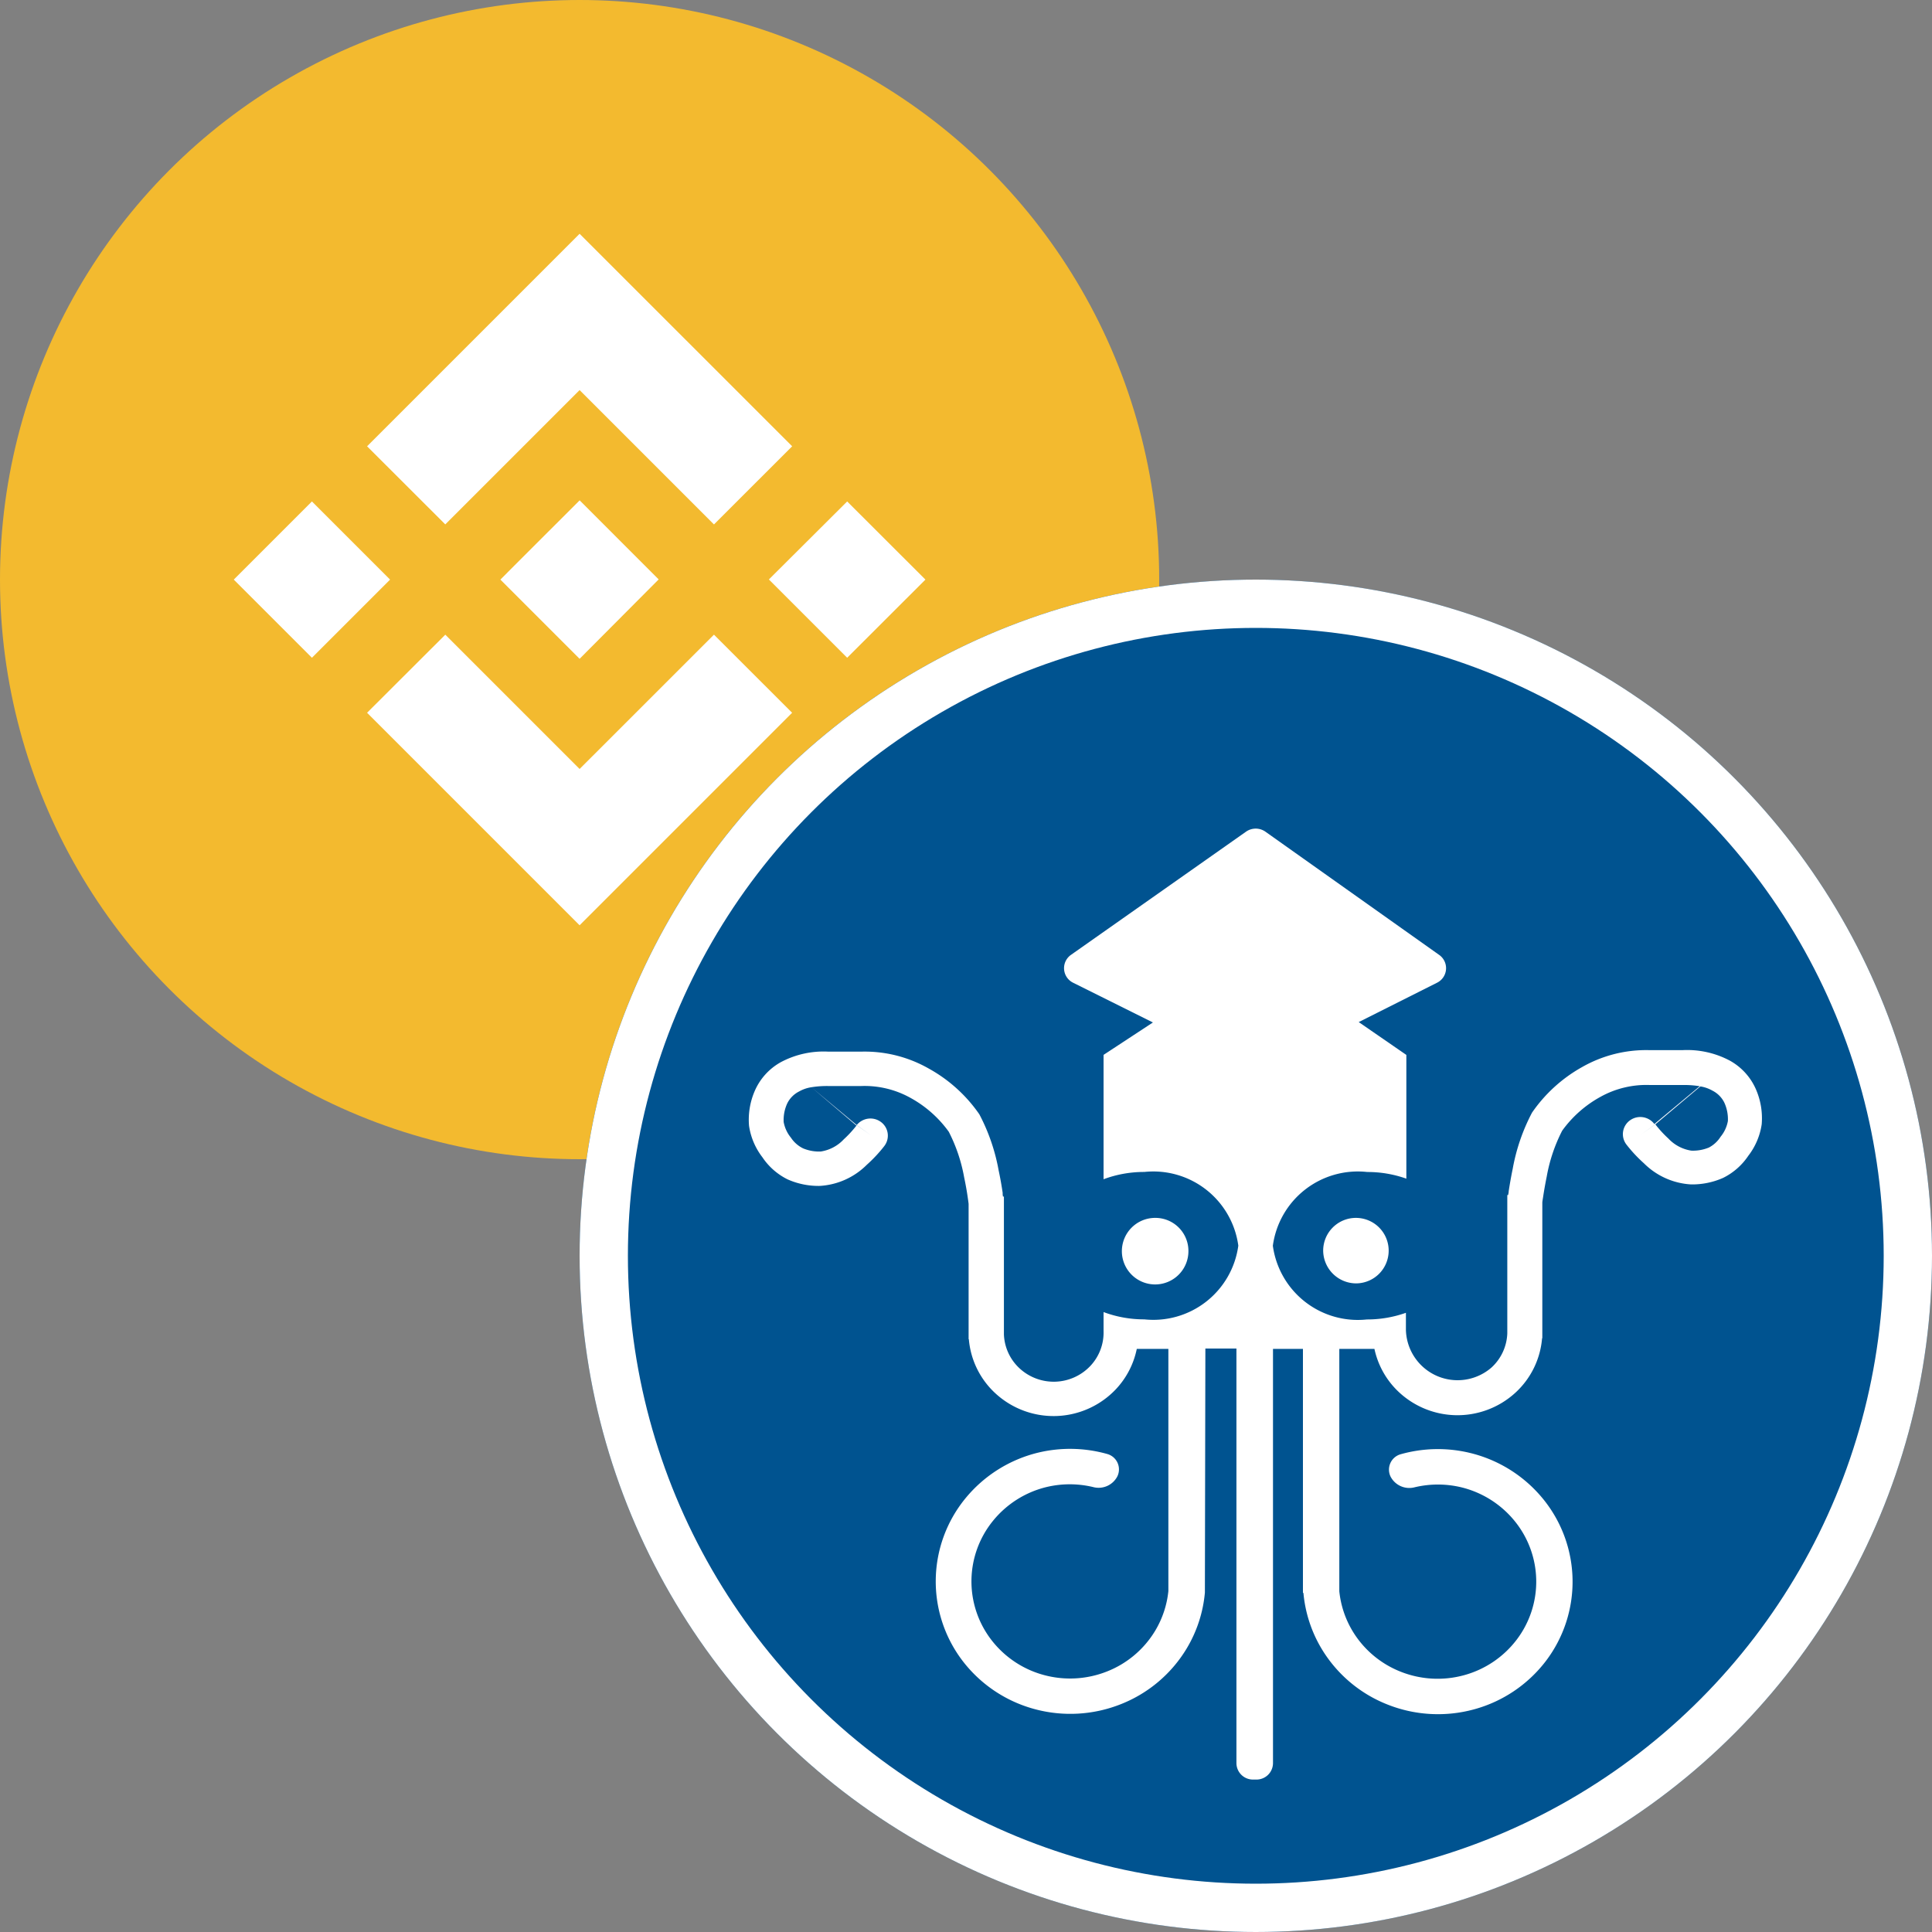 <svg xmlns="http://www.w3.org/2000/svg" width="40" height="40" viewBox="0 0 40 40">
  <rect x="0" y="0" width="40" height="40" fill="#808080" stroke="none"/>
  <g id="squid-bnb" transform="translate(-1017 -562)">
    <g id="bnb" transform="translate(1017.499 562.499)">
      <circle id="Ellipse_1" data-name="Ellipse 1" cx="12" cy="12" r="12" transform="translate(-0.499 -0.499)" fill="#f3ba2f"/>
      <path id="Path_1" data-name="Path 1" d="M10.379,12.017,13.16,9.236l2.782,2.782L17.561,10.4,13.16,6l-4.4,4.4ZM6,13.16l1.618-1.618L9.236,13.16,7.618,14.778Zm4.379,1.14,2.781,2.781L15.942,14.3l1.618,1.617-4.4,4.4-4.4-4.4h0L10.38,14.3Zm6.7-1.143L18.7,11.542l1.62,1.618L18.7,14.778Zm-2.283,0h0L13.16,14.8l-1.64-1.64h0l.287-.288.14-.14,1.214-1.213,1.639,1.64Z" transform="translate(-1.659 -1.659)" fill="#fff"/>
    </g>
    <g id="Ellipse_3" data-name="Ellipse 3" transform="translate(1029 574)" fill="#005390" stroke="#fff" stroke-width="1">
      <circle cx="14" cy="14" r="14" stroke="none"/>
      <circle cx="14" cy="14" r="13.5" fill="none"/>
    </g>
    <g id="squid" transform="translate(1032.499 579.155)">
      <path id="Path_1-2" data-name="Path 1" d="M10.3.063,6.675,2.614a.336.336,0,0,0,.045.578l1.651.822-1.022.671V7.26a2.39,2.39,0,0,1,.844-.151,1.775,1.775,0,0,1,1.946,1.526,1.775,1.775,0,0,1-1.946,1.526,2.391,2.391,0,0,1-.844-.151V10.4h0a1.007,1.007,0,0,1-.276.728,1.043,1.043,0,0,1-1.459.051,1.009,1.009,0,0,1-.328-.707h0v-2.7s0,0,0,0V7.618H5.266L5.26,7.572v0l0-.031c-.017-.118-.044-.281-.083-.463a4.009,4.009,0,0,0-.4-1.163A3.082,3.082,0,0,0,3.733,4.97a2.679,2.679,0,0,0-1.4-.352H1.65a1.881,1.881,0,0,0-.979.216,1.248,1.248,0,0,0-.549.61,1.5,1.5,0,0,0-.113.71,1.4,1.4,0,0,0,.277.651,1.346,1.346,0,0,0,.522.458,1.579,1.579,0,0,0,.664.135,1.5,1.5,0,0,0,.975-.437,2.978,2.978,0,0,0,.269-.274c.032-.037.058-.069.076-.092l.021-.027,0,0,0,0,0,0h0l-.293-.208.293.208a.352.352,0,0,0-.082-.5.365.365,0,0,0-.5.08L1.3,5.355A2.019,2.019,0,0,1,1.65,5.33h.68a1.954,1.954,0,0,1,1.023.246,2.4,2.4,0,0,1,.791.7,3.359,3.359,0,0,1,.319.946c.035.165.06.314.075.422.008.054.014.1.017.126l0,.025v2.777h.005A1.719,1.719,0,0,0,5.118,11.7,1.776,1.776,0,0,0,7.6,11.612a1.72,1.72,0,0,0,.437-.84h.654v5.014a1.989,1.989,0,0,1-.271.818,2.033,2.033,0,0,1-1,.847,2.073,2.073,0,0,1-1.316.071,2.043,2.043,0,0,1-1.086-.735,1.986,1.986,0,0,1,.042-2.455,2.046,2.046,0,0,1,1.11-.7,2.073,2.073,0,0,1,.959,0,.437.437,0,0,0,.505-.219.331.331,0,0,0-.2-.462A2.833,2.833,0,0,0,6,12.919a2.8,2.8,0,0,0-1.516.954,2.713,2.713,0,0,0-.057,3.354,2.791,2.791,0,0,0,1.483,1,2.832,2.832,0,0,0,1.8-.1,2.778,2.778,0,0,0,1.363-1.157,2.716,2.716,0,0,0,.374-1.153v-.018l.01-5.034H10.1V19.35a.342.342,0,0,0,.344.339h.069a.342.342,0,0,0,.344-.339V10.772h.62v5.052h.01a2.717,2.717,0,0,0,.374,1.153,2.778,2.778,0,0,0,1.363,1.157,2.832,2.832,0,0,0,1.8.1,2.791,2.791,0,0,0,1.483-1,2.713,2.713,0,0,0-.057-3.354,2.8,2.8,0,0,0-1.516-.954,2.833,2.833,0,0,0-1.442.03.331.331,0,0,0-.2.462.437.437,0,0,0,.5.219,2.074,2.074,0,0,1,.959,0,2.046,2.046,0,0,1,1.11.7,1.986,1.986,0,0,1,.042,2.455,2.043,2.043,0,0,1-1.086.735,2.073,2.073,0,0,1-1.316-.071,2.033,2.033,0,0,1-1-.847,1.989,1.989,0,0,1-.271-.818V10.772h.727a1.72,1.72,0,0,0,.434.823,1.776,1.776,0,0,0,2.483.086,1.719,1.719,0,0,0,.554-1.129h.005V7.774l0-.025c0-.029.009-.072.017-.126.016-.107.041-.256.075-.422a3.359,3.359,0,0,1,.319-.946,2.4,2.4,0,0,1,.791-.7,1.954,1.954,0,0,1,1.023-.246h.68a2.016,2.016,0,0,1,.354.025l-.939.783a.365.365,0,0,0-.5-.08.352.352,0,0,0-.082.5l.293-.208-.293.208h0l0,0,0,0,0,0,.021.027c.018.023.044.054.076.092a2.975,2.975,0,0,0,.269.274,1.5,1.5,0,0,0,.975.437,1.579,1.579,0,0,0,.664-.135,1.346,1.346,0,0,0,.522-.458,1.4,1.4,0,0,0,.277-.651,1.5,1.5,0,0,0-.113-.71,1.248,1.248,0,0,0-.549-.61,1.881,1.881,0,0,0-.979-.216h-.68a2.679,2.679,0,0,0-1.4.352,3.082,3.082,0,0,0-1.034.942,4.009,4.009,0,0,0-.4,1.163c-.038.182-.065.346-.083.463,0,.03-.008.057-.012.08h-.017V7.75s0,.006,0,.009v2.693h0a1.009,1.009,0,0,1-.328.707,1.07,1.07,0,0,1-1.771-.779h0v-.355a2.4,2.4,0,0,1-.809.138,1.775,1.775,0,0,1-1.946-1.526A1.775,1.775,0,0,1,12.809,7.11a2.4,2.4,0,0,1,.809.138V4.686l-.986-.68,1.62-.814a.336.336,0,0,0,.045-.577L10.7.064A.349.349,0,0,0,10.3.063Zm9.406,5.275a.74.74,0,0,1,.25.088.548.548,0,0,1,.245.247.822.822,0,0,1,.074.382.711.711,0,0,1-.151.325.634.634,0,0,1-.243.224.864.864,0,0,1-.362.064.82.82,0,0,1-.477-.252,2.254,2.254,0,0,1-.2-.208c-.025-.029-.044-.052-.056-.068l-.013-.017,0,0h0l-.293.208.284-.2.009-.007h0Zm0,0,.625-.521-.625.521ZM1.3,5.355l.939.783h0l.015.011.278.2-.293-.208h0l0,0-.013.017c-.012.016-.031.039-.056.068a2.263,2.263,0,0,1-.2.208.82.82,0,0,1-.477.252.864.864,0,0,1-.362-.064A.634.634,0,0,1,.877,6.4a.711.711,0,0,1-.151-.325A.822.822,0,0,1,.8,5.69a.548.548,0,0,1,.245-.247A.74.74,0,0,1,1.3,5.355Zm0,0h0L.67,4.834Z" transform="translate(0 0)" fill="#fff" fill-rule="evenodd"/>
      <path id="Path_2" data-name="Path 2" d="M24.928,25.238a.689.689,0,1,1-.689-.678A.684.684,0,0,1,24.928,25.238Z" transform="translate(-15.822 -16.5)" fill="#fff"/>
      <path id="Path_3" data-name="Path 3" d="M36.94,25.916a.678.678,0,1,0-.689-.678A.684.684,0,0,0,36.94,25.916Z" transform="translate(-24.355 -16.5)" fill="#fff"/>
    </g>
  </g>
</svg>
